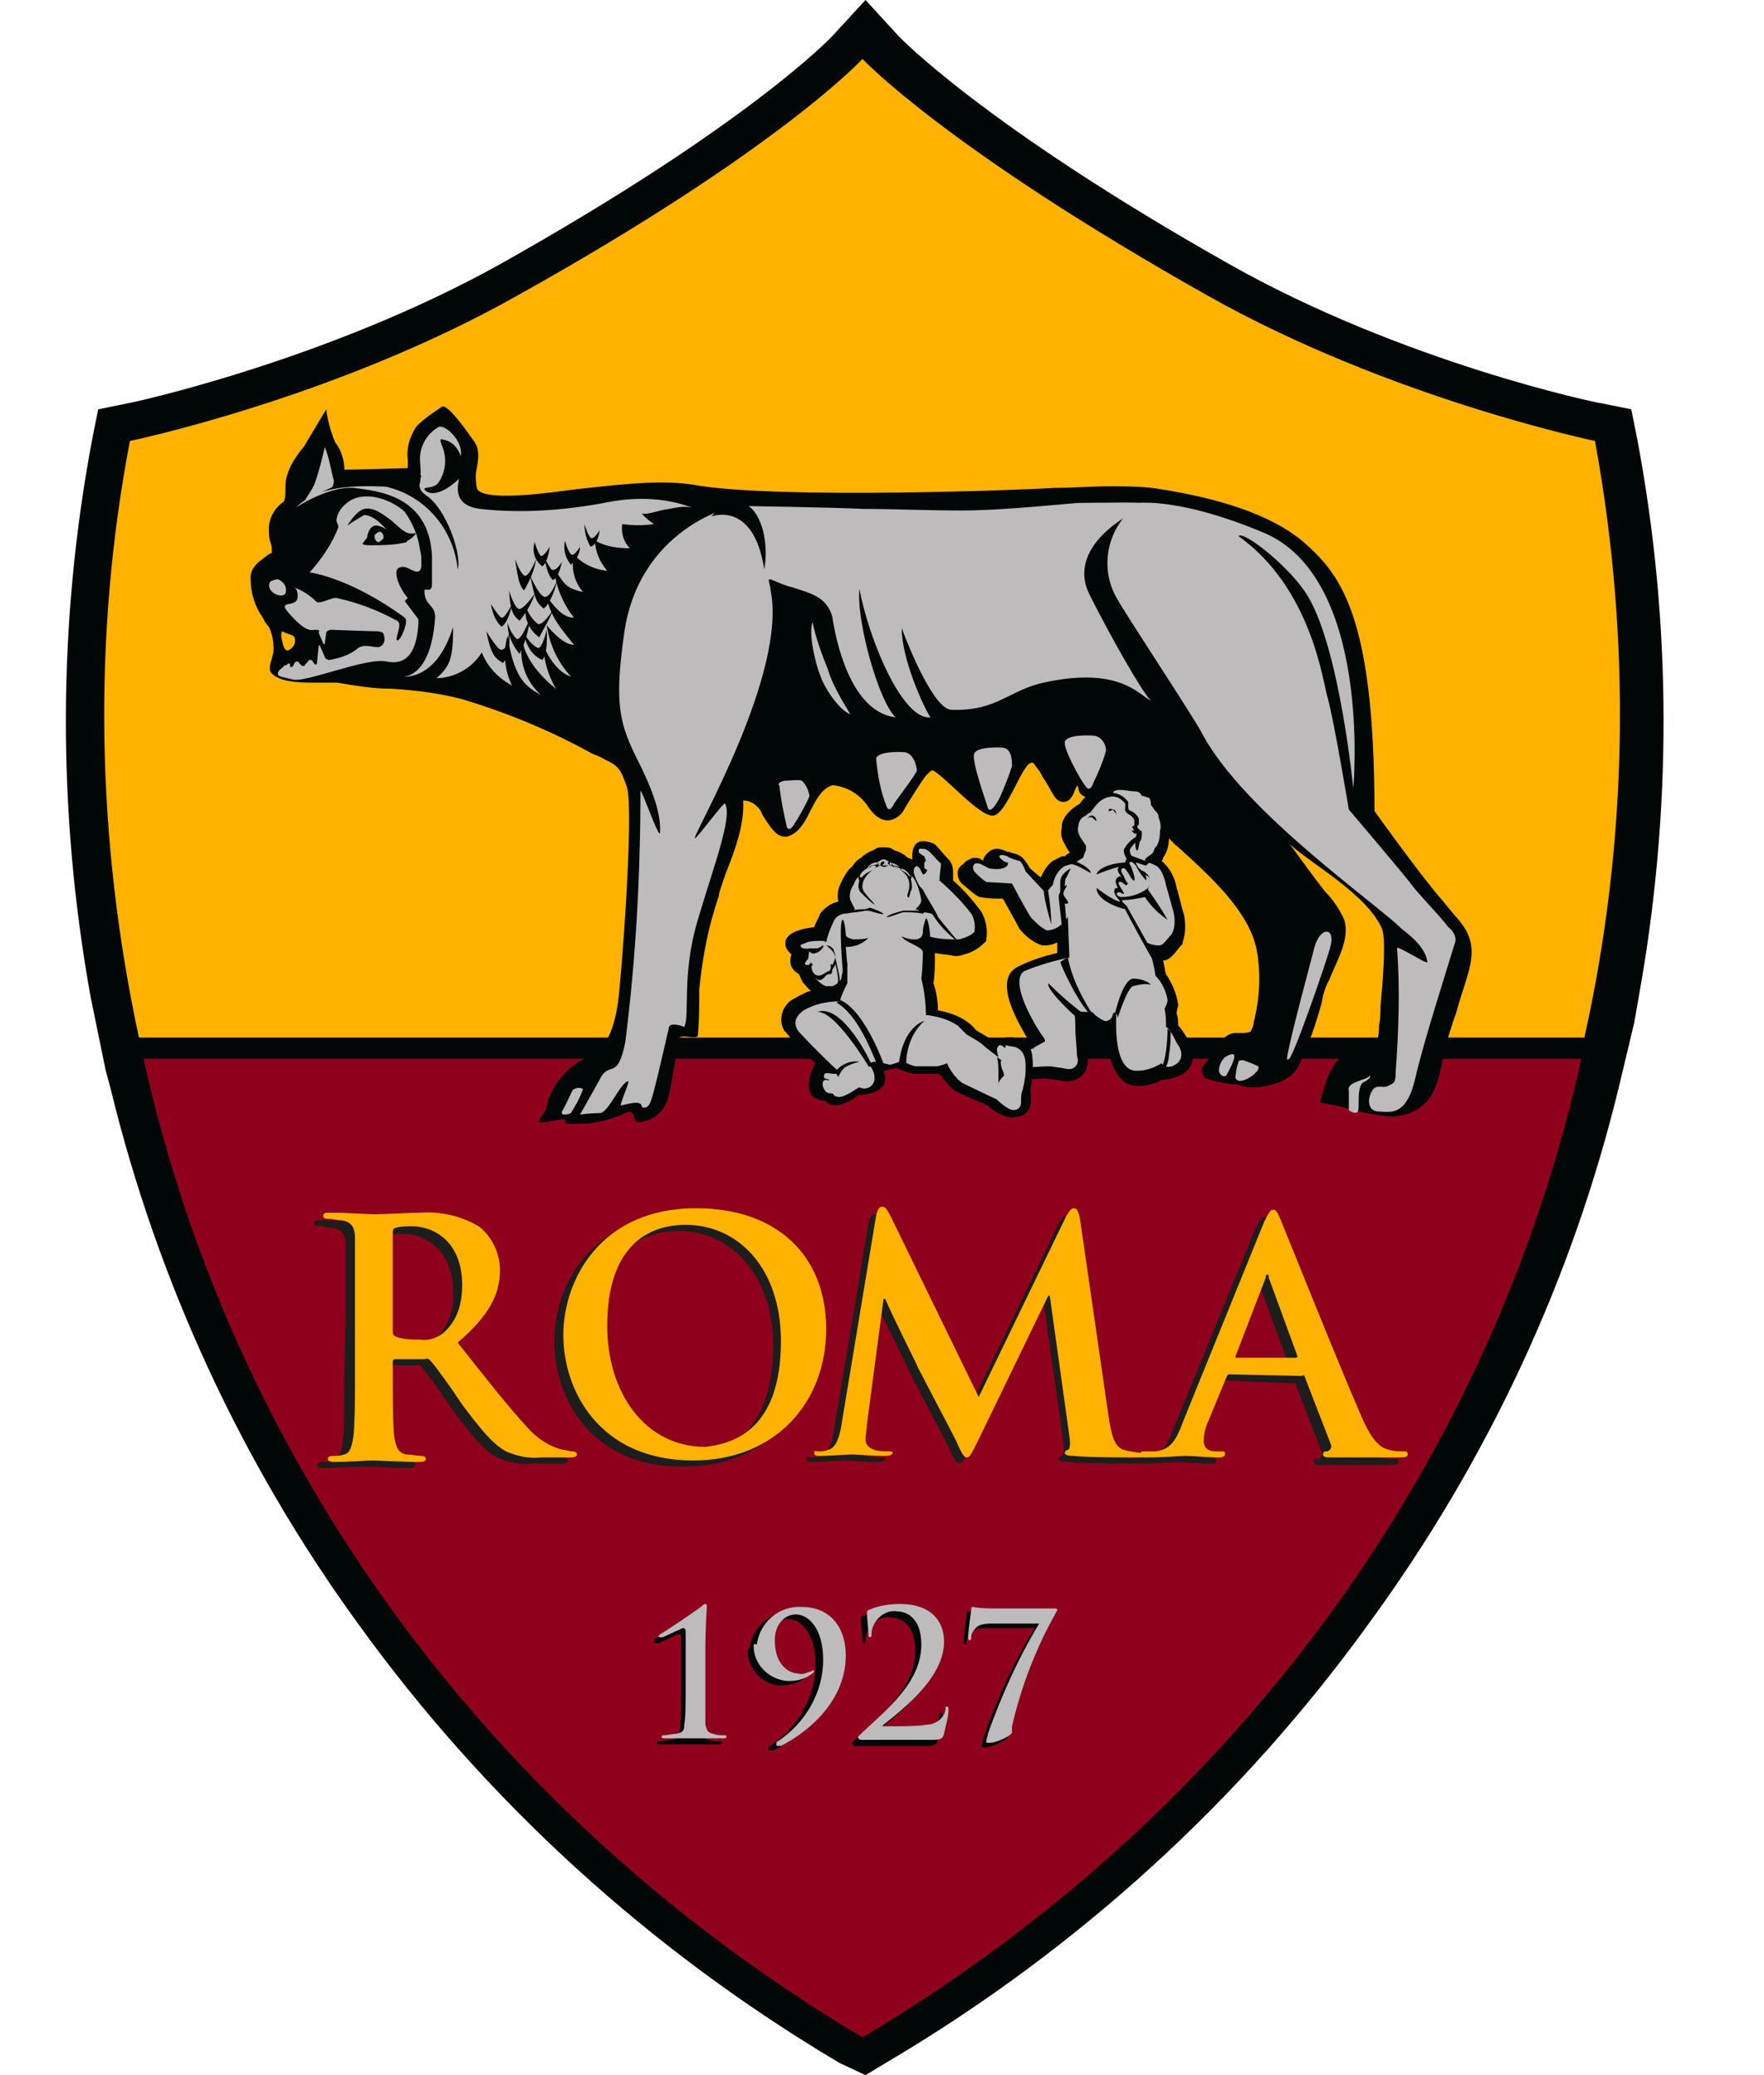 <svg width="17" height="20" viewBox="0 0 17 20" fill="none" xmlns="http://www.w3.org/2000/svg">
<path d="M8.093 19.884C6.274 18.806 4.687 17.365 3.45 15.648C2.329 14.105 1.514 12.344 1.063 10.48L1.019 10.32L0.873 9.607C0.553 7.831 0.553 6.012 0.888 4.236L0.946 3.945L1.237 3.886C1.252 3.886 3.144 3.479 4.818 2.547C7.205 1.208 8.006 0.364 8.02 0.349L8.341 0L8.661 0.349C8.661 0.349 9.476 1.208 11.849 2.547C13.523 3.493 15.4 3.886 15.429 3.886L15.721 3.945L15.779 4.236C16.114 6.012 16.114 7.831 15.793 9.607L15.75 9.854L15.604 10.466C15.153 12.329 14.338 14.076 13.202 15.633C11.965 17.351 10.379 18.792 8.559 19.869L8.341 20L8.093 19.884Z" fill="#000706"/>
<path d="M15.371 4.25C15.371 4.25 13.406 3.843 11.645 2.853C9.112 1.426 8.312 0.568 8.312 0.568C8.312 0.568 7.511 1.441 4.978 2.853C3.217 3.843 1.252 4.25 1.252 4.25C0.888 6.157 0.932 8.108 1.339 10H15.269C15.691 8.108 15.721 6.157 15.371 4.25Z" fill="#FFB300"/>
<path d="M8.312 19.636C11.98 17.453 14.396 14.018 15.24 10.204H1.383C2.227 14.018 4.643 17.453 8.312 19.636Z" fill="#8E001C"/>
<path d="M3.333 12.664C3.333 12.198 3.333 12.111 3.333 12.009C3.333 11.907 3.304 11.849 3.202 11.834C3.159 11.834 3.13 11.819 3.086 11.819C3.057 11.819 3.028 11.819 3.028 11.79C3.028 11.761 3.042 11.761 3.1 11.761C3.261 11.761 3.464 11.776 3.523 11.776C3.624 11.776 3.857 11.761 3.959 11.761C4.163 11.747 4.352 11.79 4.527 11.892C4.658 11.994 4.731 12.154 4.731 12.314C4.731 12.547 4.629 12.751 4.323 13.013C4.6 13.362 4.818 13.639 4.993 13.828C5.08 13.93 5.211 14.018 5.342 14.032C5.371 14.032 5.4 14.047 5.429 14.047C5.459 14.047 5.473 14.061 5.473 14.076C5.473 14.09 5.459 14.105 5.415 14.105H5.124C5.007 14.119 4.891 14.09 4.789 14.047C4.658 13.974 4.542 13.828 4.367 13.595C4.25 13.421 4.105 13.217 4.061 13.173C4.047 13.159 4.032 13.144 4.003 13.159H3.726C3.712 13.159 3.697 13.159 3.697 13.188V13.231C3.697 13.523 3.697 13.77 3.712 13.901C3.726 13.988 3.741 14.061 3.828 14.076C3.872 14.076 3.93 14.09 3.974 14.09C4.003 14.09 4.003 14.105 4.003 14.119C4.003 14.134 3.988 14.149 3.945 14.149C3.77 14.149 3.537 14.134 3.493 14.134C3.45 14.134 3.246 14.149 3.115 14.149C3.071 14.149 3.057 14.134 3.057 14.119C3.057 14.105 3.071 14.09 3.1 14.09C3.144 14.09 3.173 14.09 3.217 14.076C3.275 14.061 3.29 13.988 3.304 13.901C3.319 13.77 3.319 13.523 3.319 13.246L3.333 12.664ZM3.697 12.897C3.697 12.926 3.697 12.94 3.726 12.955C3.799 12.984 3.886 12.984 3.959 12.984C4.032 12.998 4.119 12.969 4.178 12.926C4.309 12.809 4.381 12.635 4.367 12.46C4.367 12.023 4.076 11.892 3.886 11.892C3.828 11.892 3.77 11.892 3.726 11.907C3.712 11.907 3.697 11.921 3.697 11.95V12.897Z" fill="#1D1D1B"/>
<path d="M5.342 12.926C5.342 12.402 5.691 11.703 6.623 11.703C7.394 11.703 7.875 12.154 7.875 12.867C7.875 13.581 7.38 14.134 6.594 14.134C5.706 14.149 5.342 13.479 5.342 12.926ZM7.453 12.984C7.453 12.285 7.045 11.863 6.536 11.863C6.172 11.863 5.779 12.067 5.779 12.838C5.779 13.479 6.143 14.003 6.725 14.003C6.943 13.988 7.438 13.886 7.453 12.984Z" fill="#1D1D1B"/>
<path d="M8.37 11.79C8.384 11.732 8.399 11.703 8.428 11.703C8.457 11.703 8.472 11.718 8.515 11.805L9.36 13.537L10.204 11.79C10.233 11.747 10.248 11.718 10.277 11.718C10.306 11.718 10.32 11.747 10.335 11.819L10.626 13.726C10.655 13.916 10.684 14.018 10.771 14.032C10.83 14.047 10.902 14.061 10.961 14.061C10.99 14.061 11.004 14.061 11.004 14.076C11.004 14.09 10.961 14.105 10.917 14.105C10.844 14.105 10.408 14.105 10.291 14.09C10.218 14.09 10.204 14.076 10.204 14.061C10.204 14.047 10.218 14.032 10.233 14.032C10.248 14.032 10.262 13.988 10.248 13.901L10.058 12.547H10.044L9.36 13.93C9.287 14.076 9.272 14.105 9.243 14.105C9.214 14.105 9.185 14.047 9.141 13.945C9.068 13.799 8.821 13.333 8.777 13.246C8.748 13.173 8.559 12.809 8.457 12.576H8.443L8.282 13.785C8.282 13.828 8.268 13.886 8.268 13.93C8.268 13.988 8.312 14.018 8.355 14.032C8.399 14.047 8.443 14.047 8.486 14.047C8.515 14.047 8.53 14.047 8.53 14.061C8.53 14.076 8.501 14.09 8.457 14.09C8.326 14.09 8.181 14.076 8.137 14.076C8.093 14.076 7.933 14.09 7.831 14.09C7.802 14.09 7.773 14.09 7.773 14.061C7.773 14.032 7.788 14.047 7.817 14.047C7.846 14.047 7.875 14.047 7.904 14.032C7.991 14.018 8.02 13.886 8.035 13.799L8.37 11.79Z" fill="#1D1D1B"/>
<path d="M11.761 13.304C11.747 13.304 11.747 13.304 11.732 13.333L11.557 13.755C11.528 13.814 11.514 13.886 11.514 13.945C11.514 14.003 11.543 14.047 11.63 14.047H11.674C11.718 14.047 11.718 14.047 11.718 14.076C11.718 14.105 11.703 14.105 11.659 14.105C11.557 14.105 11.427 14.09 11.325 14.09C11.296 14.09 11.121 14.105 10.961 14.105C10.917 14.105 10.902 14.105 10.902 14.076C10.902 14.047 10.917 14.047 10.946 14.047C10.975 14.047 11.004 14.047 11.048 14.047C11.194 14.032 11.252 13.93 11.31 13.77L12.096 11.849C12.14 11.761 12.154 11.732 12.183 11.732C12.213 11.732 12.227 11.761 12.256 11.834C12.329 12.009 12.824 13.246 13.028 13.712C13.144 13.988 13.232 14.032 13.304 14.047C13.348 14.061 13.392 14.061 13.435 14.061C13.464 14.061 13.479 14.061 13.479 14.09C13.479 14.119 13.45 14.119 13.333 14.119C13.217 14.119 12.999 14.119 12.751 14.119C12.693 14.119 12.664 14.119 12.664 14.09C12.664 14.061 12.678 14.061 12.707 14.061C12.737 14.047 12.751 14.018 12.737 13.988L12.489 13.348C12.489 13.333 12.475 13.319 12.46 13.333L11.761 13.304ZM12.402 13.159C12.416 13.159 12.416 13.144 12.416 13.144L12.14 12.387C12.14 12.373 12.14 12.358 12.125 12.358C12.111 12.358 12.111 12.373 12.111 12.387L11.819 13.144C11.819 13.159 11.819 13.159 11.834 13.159H12.402Z" fill="#1D1D1B"/>
<path d="M3.421 12.591C3.421 12.125 3.421 12.038 3.421 11.936C3.421 11.834 3.392 11.776 3.29 11.761C3.246 11.761 3.217 11.747 3.173 11.747C3.144 11.747 3.115 11.747 3.115 11.718C3.115 11.688 3.144 11.688 3.188 11.688C3.348 11.688 3.552 11.703 3.61 11.703C3.712 11.703 3.945 11.688 4.047 11.688C4.25 11.674 4.44 11.718 4.614 11.819C4.745 11.921 4.818 12.082 4.818 12.242C4.818 12.475 4.716 12.678 4.411 12.94C4.687 13.29 4.905 13.566 5.08 13.755C5.167 13.857 5.298 13.945 5.429 13.974C5.459 13.974 5.488 13.988 5.517 13.988C5.546 13.988 5.56 14.003 5.56 14.018C5.56 14.032 5.546 14.047 5.502 14.047H5.211C5.095 14.061 4.978 14.032 4.876 13.988C4.745 13.916 4.629 13.77 4.454 13.537C4.338 13.362 4.192 13.159 4.149 13.115C4.134 13.1 4.119 13.086 4.09 13.1H3.814C3.799 13.1 3.785 13.1 3.785 13.13V13.173C3.785 13.464 3.785 13.712 3.799 13.843C3.814 13.93 3.828 14.003 3.916 14.018C3.959 14.018 4.018 14.032 4.061 14.032C4.09 14.032 4.105 14.047 4.105 14.061C4.105 14.076 4.09 14.09 4.047 14.09C3.872 14.09 3.639 14.076 3.595 14.076C3.552 14.076 3.348 14.09 3.217 14.09C3.173 14.09 3.159 14.076 3.159 14.061C3.159 14.047 3.173 14.032 3.202 14.032C3.246 14.032 3.275 14.032 3.319 14.018C3.377 14.003 3.392 13.93 3.406 13.843C3.421 13.712 3.421 13.464 3.421 13.188V12.591ZM3.785 12.824C3.785 12.853 3.785 12.867 3.814 12.882C3.886 12.911 3.974 12.911 4.047 12.911C4.119 12.926 4.207 12.897 4.265 12.853C4.352 12.78 4.454 12.649 4.454 12.387C4.454 11.95 4.163 11.819 3.974 11.819C3.916 11.819 3.857 11.819 3.814 11.834C3.799 11.834 3.785 11.849 3.785 11.878V12.824Z" fill="#FFB300"/>
<path d="M5.429 12.867C5.429 12.344 5.779 11.645 6.71 11.645C7.482 11.645 7.962 12.096 7.962 12.809C7.962 13.523 7.467 14.076 6.681 14.076C5.779 14.076 5.429 13.406 5.429 12.867ZM7.526 12.926C7.526 12.227 7.118 11.805 6.608 11.805C6.245 11.805 5.852 12.009 5.852 12.78C5.852 13.421 6.215 13.945 6.798 13.945C7.031 13.916 7.526 13.814 7.526 12.926Z" fill="#FFB300"/>
<path d="M8.443 11.718C8.457 11.659 8.472 11.63 8.501 11.63C8.53 11.63 8.544 11.645 8.588 11.732L9.432 13.464L10.277 11.718C10.306 11.674 10.32 11.645 10.349 11.645C10.379 11.645 10.393 11.674 10.408 11.747L10.684 13.654C10.713 13.843 10.742 13.945 10.83 13.974C10.888 13.988 10.961 14.003 11.019 14.003C11.048 14.003 11.063 14.003 11.063 14.018C11.063 14.032 11.019 14.047 10.975 14.047C10.902 14.047 10.466 14.047 10.349 14.032C10.277 14.032 10.262 14.018 10.262 14.003C10.262 13.988 10.277 13.974 10.291 13.974C10.306 13.974 10.32 13.93 10.306 13.843L10.117 12.489H10.102L9.432 13.872C9.36 14.018 9.345 14.047 9.316 14.047C9.287 14.047 9.258 13.988 9.214 13.886C9.141 13.741 8.894 13.275 8.85 13.188C8.821 13.115 8.632 12.751 8.53 12.518H8.515L8.355 13.726C8.355 13.77 8.341 13.828 8.341 13.872C8.341 13.93 8.384 13.959 8.428 13.974C8.472 13.988 8.515 13.988 8.559 13.988C8.588 13.988 8.603 13.988 8.603 14.003C8.603 14.018 8.574 14.032 8.53 14.032C8.399 14.032 8.253 14.018 8.21 14.018C8.151 14.018 8.006 14.032 7.904 14.032C7.875 14.032 7.846 14.032 7.846 14.003C7.846 13.974 7.86 13.988 7.889 13.988C7.919 13.988 7.948 13.988 7.977 13.974C8.064 13.959 8.093 13.828 8.108 13.741L8.443 11.718Z" fill="#FFB300"/>
<path d="M11.849 13.246C11.834 13.246 11.834 13.246 11.819 13.275L11.645 13.697C11.616 13.755 11.601 13.828 11.601 13.886C11.601 13.945 11.63 13.988 11.718 13.988H11.761C11.805 13.988 11.805 13.988 11.805 14.018C11.805 14.032 11.79 14.047 11.747 14.047C11.645 14.047 11.514 14.032 11.412 14.032C11.383 14.032 11.208 14.047 11.048 14.047C11.004 14.047 10.99 14.047 10.99 14.018C10.99 13.988 11.004 13.988 11.034 13.988C11.063 13.988 11.092 13.988 11.135 13.988C11.281 13.974 11.339 13.872 11.397 13.712L12.183 11.776C12.227 11.688 12.242 11.659 12.271 11.659C12.3 11.659 12.314 11.688 12.344 11.761C12.416 11.936 12.911 13.173 13.115 13.639C13.232 13.916 13.319 13.959 13.392 13.974C13.435 13.988 13.479 13.988 13.523 13.988C13.552 13.988 13.566 13.988 13.566 14.018C13.566 14.047 13.537 14.047 13.421 14.047C13.304 14.047 13.086 14.047 12.838 14.047C12.78 14.047 12.751 14.047 12.751 14.018C12.751 13.988 12.766 13.988 12.795 13.988C12.824 13.974 12.838 13.945 12.824 13.916L12.576 13.275C12.576 13.261 12.562 13.246 12.547 13.261L11.849 13.246ZM12.489 13.086C12.504 13.086 12.504 13.071 12.504 13.071L12.227 12.314C12.227 12.3 12.227 12.285 12.213 12.285C12.198 12.285 12.198 12.3 12.198 12.314L11.907 13.071C11.907 13.086 11.907 13.086 11.921 13.086H12.489Z" fill="#FFB300"/>
<path d="M7.205 15.91C7.205 16.084 7.351 16.244 7.526 16.244H7.54C7.627 16.244 7.7 16.215 7.758 16.172L7.773 16.157C7.773 16.143 7.773 16.143 7.758 16.143C7.758 16.143 7.744 16.157 7.729 16.157C7.686 16.172 7.657 16.186 7.613 16.172C7.555 16.172 7.394 16.113 7.394 15.851C7.394 15.706 7.482 15.604 7.598 15.604C7.715 15.604 7.86 15.735 7.86 16.041C7.86 16.361 7.686 16.652 7.424 16.827C7.409 16.827 7.409 16.841 7.409 16.856C7.409 16.87 7.409 16.87 7.424 16.87C7.438 16.87 7.438 16.87 7.453 16.87C7.657 16.769 8.079 16.477 8.079 15.997C8.079 15.735 7.933 15.531 7.657 15.531C7.438 15.517 7.249 15.677 7.22 15.895C7.205 15.881 7.205 15.895 7.205 15.91Z" fill="#000706"/>
<path d="M6.303 15.822C6.303 15.837 6.303 15.837 6.317 15.837C6.332 15.837 6.332 15.837 6.346 15.837C6.405 15.808 6.477 15.779 6.536 15.75C6.565 15.75 6.565 15.764 6.565 15.808V16.303C6.565 16.463 6.565 16.608 6.55 16.681C6.55 16.739 6.536 16.754 6.477 16.769C6.434 16.769 6.39 16.783 6.346 16.783C6.346 16.783 6.332 16.783 6.332 16.798C6.332 16.812 6.346 16.812 6.361 16.812C6.463 16.812 6.608 16.812 6.652 16.812C6.696 16.812 6.812 16.812 6.929 16.812C6.943 16.812 6.958 16.812 6.958 16.798C6.958 16.783 6.958 16.783 6.943 16.783C6.9 16.783 6.87 16.783 6.827 16.769C6.769 16.754 6.769 16.725 6.754 16.681C6.754 16.608 6.754 16.463 6.754 16.303V15.982C6.754 15.72 6.769 15.56 6.769 15.546C6.769 15.531 6.769 15.517 6.754 15.517C6.739 15.517 6.725 15.531 6.71 15.531C6.652 15.575 6.332 15.793 6.317 15.793C6.303 15.808 6.303 15.822 6.303 15.822Z" fill="#000706"/>
<path d="M8.21 16.798C8.21 16.812 8.224 16.827 8.239 16.827H8.894C8.996 16.827 9.025 16.827 9.039 16.769C9.054 16.696 9.083 16.608 9.083 16.536C9.083 16.521 9.083 16.507 9.068 16.507C9.054 16.507 9.054 16.507 9.054 16.536C9.039 16.623 8.952 16.681 8.865 16.681C8.806 16.696 8.603 16.696 8.574 16.696H8.457C8.443 16.696 8.443 16.696 8.457 16.681C8.675 16.507 9.039 16.215 9.039 15.881C9.039 15.677 8.923 15.517 8.617 15.517C8.515 15.517 8.413 15.531 8.312 15.575C8.297 15.589 8.297 15.589 8.297 15.604C8.297 15.648 8.312 15.793 8.312 15.808C8.312 15.822 8.312 15.837 8.326 15.837C8.341 15.837 8.341 15.822 8.341 15.808C8.341 15.75 8.37 15.691 8.413 15.648C8.457 15.604 8.53 15.575 8.588 15.589C8.675 15.589 8.821 15.648 8.821 15.91C8.821 16.274 8.486 16.536 8.253 16.754C8.224 16.783 8.21 16.798 8.21 16.798Z" fill="#000706"/>
<path d="M9.287 15.822C9.287 15.837 9.287 15.851 9.301 15.851C9.316 15.851 9.316 15.837 9.316 15.822C9.316 15.779 9.345 15.75 9.374 15.72C9.418 15.691 9.476 15.691 9.534 15.691H9.971C9.767 16.026 9.607 16.375 9.476 16.754C9.476 16.783 9.461 16.798 9.461 16.827C9.461 16.841 9.461 16.841 9.491 16.841C9.563 16.841 9.709 16.769 9.709 16.739C9.709 16.725 9.709 16.696 9.709 16.681C9.796 16.303 9.942 15.924 10.131 15.589C10.131 15.575 10.146 15.575 10.146 15.56C10.146 15.546 10.131 15.546 10.102 15.546H9.563C9.491 15.546 9.418 15.546 9.33 15.531C9.316 15.531 9.316 15.531 9.316 15.56C9.316 15.575 9.287 15.764 9.287 15.822Z" fill="#000706"/>
<path d="M7.263 15.866C7.263 16.041 7.409 16.186 7.584 16.201C7.598 16.201 7.598 16.201 7.613 16.201C7.7 16.201 7.773 16.172 7.831 16.128L7.846 16.113C7.846 16.099 7.846 16.099 7.831 16.099C7.831 16.099 7.817 16.113 7.802 16.113C7.758 16.128 7.729 16.143 7.686 16.128C7.627 16.128 7.467 16.07 7.467 15.808C7.467 15.662 7.555 15.56 7.671 15.56C7.788 15.56 7.933 15.691 7.933 15.997C7.933 16.317 7.758 16.608 7.496 16.783C7.482 16.783 7.482 16.798 7.482 16.812C7.482 16.827 7.482 16.827 7.496 16.827C7.511 16.827 7.511 16.827 7.526 16.827C7.729 16.725 8.151 16.434 8.151 15.953C8.151 15.691 8.006 15.488 7.729 15.488C7.511 15.473 7.322 15.633 7.293 15.851C7.263 15.837 7.263 15.851 7.263 15.866Z" fill="#BDBBBB"/>
<path d="M6.346 15.764C6.346 15.779 6.346 15.779 6.361 15.779C6.376 15.779 6.376 15.779 6.39 15.779C6.448 15.75 6.521 15.72 6.579 15.691C6.608 15.691 6.608 15.706 6.608 15.75V16.244C6.608 16.405 6.608 16.55 6.594 16.623C6.594 16.681 6.579 16.696 6.521 16.71C6.477 16.71 6.434 16.725 6.39 16.725C6.39 16.725 6.376 16.725 6.376 16.739C6.376 16.754 6.39 16.754 6.405 16.754C6.507 16.754 6.652 16.754 6.696 16.754C6.739 16.754 6.856 16.754 6.972 16.754C6.987 16.754 7.001 16.754 7.001 16.739C7.001 16.725 7.001 16.725 6.987 16.725C6.943 16.725 6.914 16.725 6.87 16.71C6.812 16.696 6.812 16.667 6.798 16.623C6.798 16.55 6.798 16.405 6.798 16.244V15.924C6.798 15.662 6.812 15.502 6.812 15.488C6.812 15.473 6.812 15.459 6.798 15.459C6.783 15.459 6.769 15.473 6.754 15.488C6.696 15.531 6.376 15.75 6.361 15.75C6.361 15.764 6.346 15.764 6.346 15.764Z" fill="#BDBBBB"/>
<path d="M8.268 16.739C8.268 16.754 8.282 16.769 8.297 16.769H8.952C9.054 16.769 9.083 16.769 9.098 16.71C9.112 16.638 9.141 16.55 9.141 16.477C9.141 16.463 9.141 16.448 9.127 16.448C9.112 16.448 9.112 16.448 9.112 16.477C9.098 16.565 9.01 16.623 8.923 16.623C8.865 16.638 8.661 16.638 8.632 16.638H8.515C8.501 16.638 8.501 16.638 8.515 16.623C8.734 16.448 9.098 16.157 9.098 15.822C9.098 15.619 8.967 15.459 8.675 15.459C8.574 15.459 8.472 15.473 8.37 15.517C8.355 15.531 8.355 15.531 8.355 15.546C8.355 15.589 8.37 15.735 8.37 15.75C8.37 15.764 8.37 15.779 8.384 15.779C8.399 15.779 8.399 15.764 8.399 15.75C8.399 15.691 8.428 15.633 8.472 15.589C8.515 15.546 8.588 15.517 8.646 15.531C8.734 15.531 8.879 15.589 8.879 15.851C8.879 16.215 8.544 16.477 8.312 16.696C8.282 16.725 8.268 16.739 8.268 16.739Z" fill="#BDBBBB"/>
<path d="M9.33 15.779C9.33 15.793 9.33 15.808 9.345 15.808C9.36 15.808 9.36 15.793 9.36 15.779C9.36 15.735 9.389 15.706 9.418 15.677C9.461 15.648 9.52 15.648 9.578 15.648H10.015C9.811 15.982 9.651 16.346 9.52 16.71C9.52 16.739 9.505 16.754 9.505 16.783C9.505 16.798 9.505 16.798 9.534 16.798C9.607 16.798 9.753 16.725 9.753 16.696C9.753 16.681 9.753 16.652 9.753 16.638C9.84 16.259 9.985 15.881 10.175 15.546C10.175 15.531 10.189 15.531 10.189 15.517C10.189 15.502 10.175 15.502 10.146 15.502H9.607C9.534 15.502 9.447 15.502 9.374 15.488C9.36 15.488 9.36 15.488 9.36 15.517C9.36 15.517 9.33 15.72 9.33 15.779Z" fill="#BDBBBB"/>
<path d="M14.018 8.821L13.886 8.661C13.683 8.428 13.246 7.817 13.246 7.817C13.246 5.881 12.897 5.517 12.547 5.211C12.227 4.949 11.732 4.803 11.194 4.716C11.034 4.687 10.859 4.687 10.699 4.687C10.524 4.687 10.335 4.702 10.16 4.702C10.015 4.716 7.482 4.818 6.681 4.672C6.332 4.614 5.837 4.687 5.546 4.716C5.415 4.731 4.687 4.847 4.6 4.716C4.585 4.672 4.585 4.614 4.585 4.571C4.6 4.469 4.643 4.338 4.556 4.236C4.454 4.09 4.323 3.916 4.265 3.916C4.178 3.974 4.09 4.032 4.018 4.105C3.945 4.207 3.916 4.323 3.93 4.44C3.93 4.527 3.93 4.512 3.916 4.512C3.901 4.512 3.435 4.527 3.319 4.527C3.319 4.44 3.29 4.338 3.231 4.265C3.188 4.163 3.159 4.061 3.144 3.945C3.144 3.945 2.969 4.236 2.926 4.309C2.853 4.396 2.795 4.483 2.766 4.585C2.751 4.629 2.751 4.672 2.751 4.716C2.751 4.76 2.751 4.789 2.737 4.833C2.649 4.891 2.591 4.993 2.591 5.095C2.591 5.138 2.591 5.182 2.606 5.226C2.62 5.255 2.62 5.298 2.62 5.328L2.591 5.342C2.518 5.4 2.402 5.459 2.416 5.59C2.416 5.721 2.46 5.852 2.533 5.953C2.547 5.983 2.562 6.012 2.591 6.041C2.62 6.099 2.635 6.172 2.635 6.23C2.649 6.332 2.562 6.434 2.62 6.492C2.707 6.579 2.911 6.579 3.013 6.579H3.159C3.188 6.579 3.217 6.579 3.246 6.579C3.421 6.608 3.595 6.638 3.77 6.638C4.003 6.652 4.236 6.681 4.454 6.739C4.891 6.87 5.313 7.045 5.706 7.263L5.779 7.293C5.939 7.38 5.968 7.365 6.041 7.584C6.114 7.802 5.983 9.505 5.953 9.68C5.91 9.956 5.822 10.131 5.662 10.189C5.502 10.262 5.371 10.393 5.298 10.568C5.269 10.611 5.284 10.67 5.24 10.728C5.24 10.728 5.182 10.801 5.197 10.815C5.211 10.83 5.415 10.786 5.415 10.786C5.488 10.786 5.415 10.83 5.473 10.83C5.677 10.844 5.881 10.801 6.055 10.713C6.143 10.713 6.084 10.83 6.172 10.815C6.419 10.771 6.448 10.582 6.477 10.393C6.536 10.087 6.521 10.029 6.55 10C6.579 9.971 6.696 10.015 6.725 9.985C6.739 9.84 6.739 9.68 6.739 9.534C6.769 9.229 6.827 8.923 6.929 8.632V8.617C6.943 8.559 6.972 8.486 7.001 8.399C7.089 8.181 7.176 7.933 7.162 7.715C7.22 7.715 7.278 7.744 7.322 7.802C7.336 7.817 7.336 7.831 7.351 7.86C7.453 8.02 7.496 8.064 7.569 8.064H7.584C7.686 8.035 7.744 7.948 7.802 7.831C7.86 7.715 7.919 7.598 8.02 7.569H8.035C8.166 7.584 8.282 7.656 8.355 7.758C8.53 8.035 8.69 7.846 8.705 7.817C8.719 7.787 8.865 7.555 8.908 7.496C8.952 7.438 8.981 7.424 8.981 7.424C9.068 7.438 9.447 7.889 9.578 7.86C9.709 7.831 9.854 7.351 9.942 7.351H9.956C9.985 7.394 10.029 7.438 10.044 7.482C10.146 7.627 10.16 7.729 10.248 7.729C10.277 7.729 10.32 7.715 10.349 7.642C10.349 7.627 10.393 7.555 10.393 7.54C10.393 7.54 10.466 7.773 10.626 7.569C10.626 7.569 10.626 7.569 10.626 7.555C10.64 7.496 10.946 7.802 11.092 7.918C11.237 8.035 11.325 8.151 11.339 8.151C11.645 8.428 12.038 8.777 12.111 9.156C12.154 9.389 12.14 9.622 12.082 9.854C12.082 9.884 12.067 9.913 12.052 9.942C12.023 9.956 11.994 9.956 11.965 9.956H11.907C11.805 9.956 11.732 10.073 11.674 10.175C11.645 10.218 11.601 10.262 11.587 10.291C11.572 10.32 11.601 10.379 11.616 10.393C11.703 10.422 11.79 10.437 11.878 10.451C11.892 10.451 11.907 10.451 11.921 10.451C11.965 10.466 12.023 10.48 12.067 10.48C12.242 10.48 12.445 10.408 12.504 10.291C12.606 10.087 12.678 9.884 12.737 9.665L12.751 9.592C12.766 9.549 12.78 9.491 12.809 9.447C12.882 9.258 13.013 9.054 12.955 8.865C12.911 8.763 12.838 8.661 12.766 8.588C12.707 8.515 12.504 8.239 12.431 8.137C12.635 8.326 13.173 8.617 13.319 8.952C13.363 9.068 13.319 9.549 13.304 9.694C13.304 9.753 13.304 9.811 13.29 9.884C13.29 10.087 13.232 10.116 13.028 10.146C12.853 10.16 12.78 10.422 12.737 10.553V10.568L12.722 10.626L12.795 10.64L12.882 10.655C13.042 10.699 13.202 10.742 13.363 10.757C13.508 10.771 13.639 10.728 13.741 10.626C13.843 10.524 13.886 10.32 13.916 10.146C13.93 10.073 14.003 9.84 14.032 9.767C14.149 9.33 14.309 9.127 14.018 8.821ZM2.795 6.259C2.737 6.303 2.722 6.186 2.722 6.186C2.707 6.143 2.707 6.099 2.722 6.084C2.766 6.114 2.824 6.114 2.838 6.143C2.853 6.186 2.838 6.23 2.795 6.259Z" fill="#000706"/>
<path d="M6.143 10.626L6.114 10.597V10.582L6.128 10.568H6.143L6.157 10.597C6.157 10.597 6.157 10.611 6.143 10.626Z" fill="#BDBBBB"/>
<path d="M10.83 7.686C10.815 7.686 10.801 7.7 10.786 7.7C10.801 7.7 10.815 7.715 10.815 7.715C10.815 7.7 10.815 7.7 10.83 7.686Z" fill="#BDBBBB"/>
<path d="M10.728 7.7C10.713 7.686 10.699 7.686 10.684 7.671H10.64C10.64 7.656 10.655 7.656 10.67 7.656H10.684C10.713 7.656 10.728 7.671 10.728 7.7Z" fill="#000706"/>
<path d="M10.509 7.656C10.509 7.642 10.524 7.642 10.539 7.642H10.568H10.582L10.568 7.656H10.509Z" fill="#000706"/>
<path d="M10.568 7.642C10.553 7.656 10.553 7.656 10.568 7.642C10.539 7.642 10.539 7.642 10.524 7.656C10.524 7.656 10.524 7.627 10.568 7.642Z" fill="#000706"/>
<path d="M10.961 10.466C10.699 10.466 10.67 10.044 10.655 9.971C10.597 9.956 10.524 9.927 10.48 9.884H10.466C10.466 9.913 10.466 9.942 10.466 9.971C10.466 10 10.48 10.146 10.48 10.175C10.495 10.262 10.466 10.349 10.393 10.393C10.364 10.408 10.32 10.422 10.291 10.422C10.262 10.422 10.233 10.422 10.204 10.408H10.175L10.073 10.393C10.015 10.393 9.869 10.408 9.84 10.408H9.825C9.767 10.408 9.709 10.379 9.665 10.335C9.622 10.291 9.622 10.218 9.651 10.175L9.68 10.146C9.694 10.131 9.723 10.116 9.753 10.116C9.782 10.102 9.84 10.073 9.913 10.029C9.84 9.898 9.549 9.447 9.811 9.316C9.927 9.258 10.058 9.214 10.189 9.185C10.189 9.17 10.189 9.17 10.189 9.156C10.189 9.127 10.189 9.112 10.189 9.083C10.16 9.098 10.117 9.112 10.073 9.112C10.058 9.112 10.058 9.112 10.044 9.112C9.956 9.083 9.884 9.025 9.825 8.952C9.811 8.923 9.738 8.792 9.665 8.661C9.592 8.661 9.52 8.661 9.447 8.646C9.432 8.646 9.403 8.632 9.287 8.53C9.243 8.501 9.229 8.457 9.229 8.413C9.229 8.37 9.258 8.341 9.287 8.326C9.301 8.297 9.345 8.282 9.374 8.268H9.403C9.432 8.268 9.461 8.282 9.476 8.297C9.476 8.282 9.476 8.268 9.491 8.253C9.52 8.21 9.563 8.18 9.607 8.18C9.636 8.18 9.68 8.195 9.709 8.21C9.723 8.21 9.723 8.21 9.723 8.21C9.753 8.224 9.782 8.224 9.811 8.239C9.84 8.253 9.869 8.268 9.927 8.37L10.029 8.457C10.058 8.399 10.087 8.341 10.146 8.297C10.175 8.282 10.204 8.268 10.233 8.253H10.262C10.277 8.239 10.291 8.224 10.306 8.224V8.21C10.291 8.195 10.277 8.166 10.262 8.137C10.233 8.093 10.218 8.035 10.233 7.977V7.962C10.233 7.86 10.364 7.773 10.364 7.773C10.379 7.758 10.393 7.758 10.408 7.744C10.437 7.7 10.466 7.671 10.509 7.642C10.539 7.613 10.568 7.598 10.597 7.584C10.626 7.525 10.699 7.496 10.771 7.496C10.801 7.496 10.888 7.496 10.917 7.511C10.975 7.525 11.019 7.555 11.048 7.613C11.106 7.627 11.15 7.686 11.15 7.744L11.179 7.787C11.208 7.817 11.223 7.86 11.237 7.889C11.266 7.948 11.266 8.006 11.266 8.064C11.266 8.137 11.252 8.21 11.208 8.268C11.208 8.282 11.208 8.282 11.194 8.297C11.266 8.355 11.325 8.457 11.339 8.559C11.354 8.588 11.383 8.734 11.412 8.821C11.427 8.908 11.427 8.996 11.397 9.083V9.098L11.383 9.112C11.368 9.127 11.325 9.185 11.31 9.199C11.281 9.229 11.252 9.258 11.208 9.258C11.223 9.301 11.223 9.345 11.237 9.389C11.296 9.476 11.339 9.578 11.354 9.68C11.354 9.709 11.339 9.738 11.339 9.767C11.354 9.811 11.354 9.84 11.354 9.884C11.397 9.927 11.427 9.985 11.456 10.029V10.044C11.616 10.379 11.223 10.408 11.194 10.408C11.121 10.451 11.034 10.466 10.961 10.466Z" fill="#000706"/>
<path d="M10.932 7.627C10.902 7.627 10.83 7.613 10.801 7.613C10.684 7.613 10.742 7.671 10.742 7.671C10.699 7.671 10.655 7.686 10.611 7.715C10.568 7.744 10.509 7.831 10.509 7.831C10.495 7.831 10.48 7.846 10.466 7.86C10.422 7.875 10.393 7.918 10.393 7.962C10.379 7.991 10.393 8.035 10.408 8.064C10.437 8.108 10.466 8.151 10.466 8.151C10.466 8.166 10.466 8.181 10.466 8.195C10.451 8.224 10.437 8.268 10.437 8.268C10.408 8.282 10.393 8.297 10.364 8.312C10.349 8.326 10.262 8.341 10.248 8.355C10.189 8.399 10.16 8.457 10.146 8.53C10.117 8.559 10.102 8.574 10.087 8.617L9.884 8.399C9.884 8.399 9.854 8.312 9.825 8.297C9.811 8.297 9.723 8.268 9.709 8.253C9.636 8.224 9.622 8.253 9.636 8.268C9.651 8.282 9.68 8.312 9.709 8.312C9.723 8.312 9.723 8.399 9.534 8.37C9.534 8.37 9.476 8.341 9.447 8.326C9.36 8.297 9.374 8.384 9.389 8.399C9.432 8.443 9.461 8.472 9.505 8.501C9.52 8.501 9.753 8.515 9.753 8.515C9.753 8.515 9.913 8.821 9.942 8.85C9.985 8.894 10.029 8.937 10.087 8.967C10.175 8.967 10.248 8.908 10.291 8.836L10.306 9.229C10.16 9.258 10.015 9.301 9.869 9.36C9.723 9.461 9.971 9.884 10.058 10C10.087 10.044 10.058 10.044 10.058 10.044C10.058 10.044 9.796 10.189 9.796 10.204C9.782 10.204 9.767 10.204 9.753 10.218C9.753 10.218 9.738 10.233 9.753 10.248C9.782 10.262 9.811 10.277 9.84 10.291C9.869 10.291 10.058 10.277 10.102 10.277C10.146 10.277 10.204 10.291 10.218 10.291C10.248 10.291 10.306 10.32 10.349 10.291C10.393 10.262 10.393 10.218 10.379 10.175C10.379 10.131 10.364 9.956 10.364 9.956C10.364 9.956 10.364 9.753 10.349 9.738C10.393 9.753 10.451 9.753 10.495 9.753C10.524 9.738 10.553 9.782 10.553 9.782C10.553 9.782 10.64 9.854 10.67 9.84C10.699 9.825 10.713 9.825 10.728 9.767C10.742 9.753 10.757 9.753 10.757 9.796C10.757 9.84 10.728 10.335 10.961 10.32C11.048 10.32 11.121 10.291 11.194 10.248C11.208 10.277 11.252 10.291 11.296 10.277C11.441 10.218 11.368 10.087 11.354 10.073C11.339 10.058 11.281 9.913 11.237 9.898C11.237 9.84 11.237 9.782 11.223 9.723C11.237 9.694 11.252 9.665 11.252 9.636C11.237 9.549 11.194 9.461 11.135 9.403C11.121 9.301 11.092 9.185 11.048 9.083C11.077 9.098 11.121 9.112 11.165 9.112C11.194 9.112 11.208 9.098 11.223 9.083C11.237 9.068 11.296 8.996 11.296 8.996C11.325 8.937 11.325 8.865 11.31 8.792C11.281 8.69 11.237 8.53 11.237 8.53C11.237 8.53 11.208 8.37 11.135 8.341C11.106 8.326 11.077 8.312 11.048 8.312C11.048 8.312 11.019 8.282 11.048 8.268C11.063 8.253 11.092 8.239 11.106 8.224C11.121 8.21 11.121 8.181 11.135 8.166C11.135 8.166 11.179 8.137 11.179 8.006C11.194 7.962 11.179 7.918 11.165 7.875C11.165 7.846 11.15 7.831 11.135 7.817L11.092 7.758C11.092 7.758 11.092 7.686 11.063 7.686C11.048 7.686 11.034 7.671 11.004 7.671C11.004 7.686 11.004 7.627 10.932 7.627Z" fill="#BDBBBB"/>
<path d="M10.975 8.006C10.975 7.991 10.975 7.991 10.975 8.006C10.961 8.006 10.946 8.006 10.932 8.006C10.917 8.006 10.902 8.006 10.902 7.991C10.902 8.006 10.917 8.02 10.932 8.035C10.961 8.035 10.975 8.02 10.975 8.006Z" fill="#000706"/>
<path d="M9.971 10.116C9.884 10 9.709 9.956 9.578 10.044L9.563 10.029C9.534 10 9.447 9.956 9.403 9.927C9.374 9.884 9.33 9.854 9.287 9.825C9.214 9.782 9.127 9.753 9.039 9.738C9.039 9.651 9.025 9.563 8.996 9.476C9.01 9.389 9.01 9.287 9.01 9.185C9.068 9.199 9.141 9.199 9.199 9.214C9.229 9.214 9.258 9.214 9.287 9.199C9.36 9.185 9.432 9.141 9.491 9.083L9.505 9.068V9.054C9.52 8.967 9.505 8.879 9.461 8.792C9.374 8.675 9.287 8.574 9.185 8.486C9.185 8.443 9.185 8.399 9.185 8.399C9.185 8.355 9.17 8.312 9.141 8.282C9.098 8.239 9.054 8.181 9.01 8.137C8.981 8.122 8.937 8.108 8.908 8.108C8.894 8.108 8.879 8.108 8.879 8.108C8.777 8.122 8.792 8.268 8.792 8.282C8.777 8.282 8.763 8.268 8.748 8.268C8.719 8.239 8.675 8.21 8.617 8.195C8.588 8.166 8.544 8.166 8.515 8.166H8.501C8.443 8.166 8.443 8.181 8.413 8.195C8.37 8.21 8.326 8.239 8.297 8.268C8.268 8.282 8.239 8.312 8.21 8.355C8.166 8.384 8.151 8.428 8.122 8.472L8.108 8.501C8.079 8.559 8.064 8.617 8.079 8.69C8.006 8.705 7.948 8.748 7.904 8.806C7.889 8.85 7.86 8.894 7.846 8.937C7.817 8.937 7.555 8.967 7.569 9.098C7.569 9.141 7.598 9.17 7.627 9.199C7.613 9.243 7.613 9.287 7.627 9.316C7.642 9.345 7.671 9.374 7.7 9.389C7.715 9.418 7.729 9.461 7.744 9.476C7.773 9.505 7.788 9.534 7.817 9.549C7.758 9.563 7.715 9.592 7.657 9.622C7.54 9.68 7.496 9.825 7.555 9.927C7.555 9.927 7.555 9.942 7.569 9.942C7.657 10.058 7.758 10.16 7.86 10.248C7.846 10.262 7.671 10.597 7.962 10.611C8.035 10.728 8.268 10.568 8.268 10.553C8.282 10.553 8.603 10.553 8.515 10.32C8.53 10.32 8.646 10.291 8.646 10.291C8.69 10.32 8.748 10.335 8.806 10.349C8.821 10.349 8.865 10.349 8.879 10.349C8.923 10.349 8.981 10.349 9.025 10.349H9.054C9.098 10.408 9.141 10.466 9.199 10.509C9.272 10.553 9.461 10.626 9.52 10.655C9.578 10.713 9.665 10.757 9.738 10.771C10 10.771 9.927 10.539 9.927 10.509C9.942 10.451 9.985 10.175 9.913 10.073" fill="#000706"/>
<path d="M9.039 8.836C8.996 8.806 8.937 8.792 8.879 8.792C8.865 8.777 8.836 8.763 8.821 8.763C8.821 8.763 8.879 8.719 8.879 8.675C8.836 8.443 8.763 8.428 8.763 8.428C8.748 8.399 8.705 8.37 8.675 8.37C8.661 8.326 8.574 8.312 8.574 8.312C8.559 8.297 8.53 8.282 8.515 8.282C8.501 8.282 8.472 8.297 8.457 8.312C8.413 8.312 8.384 8.326 8.355 8.37C8.326 8.384 8.297 8.413 8.282 8.443C8.282 8.443 8.253 8.457 8.224 8.53C8.195 8.574 8.181 8.632 8.195 8.675C8.21 8.705 8.224 8.734 8.239 8.763C8.224 8.777 8.195 8.792 8.181 8.792C8.151 8.806 8.064 8.806 8.035 8.879C8.006 8.937 7.977 9.01 7.962 9.083C7.948 9.068 7.933 9.068 7.919 9.068C7.875 9.068 7.817 9.068 7.773 9.083C7.758 9.098 7.715 9.098 7.715 9.112C7.715 9.156 7.802 9.141 7.802 9.141L7.788 9.243C7.788 9.243 7.758 9.272 7.758 9.287C7.758 9.301 7.773 9.301 7.788 9.301C7.802 9.301 7.817 9.272 7.817 9.272C7.817 9.33 7.831 9.389 7.86 9.432C7.889 9.461 7.919 9.491 7.962 9.505C7.977 9.505 8.006 9.505 8.02 9.505C8.064 9.491 8.093 9.461 8.108 9.432C8.108 9.418 8.122 9.36 8.122 9.36L8.151 9.272L8.166 9.287V9.476C8.137 9.534 8.108 9.592 8.093 9.651C7.962 9.651 7.846 9.68 7.744 9.738C7.627 9.825 7.671 9.898 7.686 9.927C7.715 9.971 8.064 10.32 8.079 10.32C8.093 10.32 8.079 10.349 8.064 10.349H8.02C8.02 10.349 7.962 10.335 7.948 10.349C7.919 10.408 7.977 10.393 7.991 10.408C8.006 10.422 7.948 10.393 7.933 10.422C7.919 10.451 7.933 10.495 7.962 10.524C7.977 10.539 8.02 10.539 8.02 10.539C8.035 10.539 8.035 10.568 8.064 10.568C8.122 10.597 8.268 10.48 8.282 10.48C8.341 10.509 8.413 10.48 8.428 10.408C8.428 10.379 8.428 10.349 8.413 10.32C8.399 10.291 8.384 10.262 8.355 10.248L8.428 10.233C8.428 10.233 8.428 10.233 8.457 10.233C8.501 10.248 8.53 10.248 8.574 10.262C8.603 10.262 8.69 10.218 8.705 10.233C8.748 10.248 8.792 10.277 8.836 10.277C8.894 10.277 8.967 10.277 9.025 10.277C9.054 10.277 9.127 10.248 9.127 10.248C9.156 10.32 9.214 10.393 9.272 10.437C9.36 10.48 9.607 10.597 9.607 10.597C9.607 10.597 9.709 10.699 9.767 10.699C9.811 10.699 9.84 10.67 9.84 10.626C9.84 10.582 9.84 10.539 9.854 10.509C9.869 10.451 9.884 10.379 9.884 10.306C9.884 10.262 9.898 10.116 9.767 10.087C9.738 10.087 9.694 10.073 9.694 10.073C9.694 10.073 9.68 10.116 9.68 10.102C9.68 10.087 9.651 10.073 9.636 10.073C9.622 10.073 9.607 10.102 9.607 10.116C9.607 10.131 9.622 10.189 9.622 10.189C9.622 10.189 9.505 10.102 9.476 10.073C9.447 10.044 9.316 9.971 9.316 9.971C9.287 9.942 9.258 9.913 9.229 9.884C9.141 9.825 9.039 9.796 8.923 9.782C8.923 9.665 8.908 9.549 8.879 9.432C8.894 9.316 8.894 9.199 8.894 9.083C8.879 9.054 8.937 9.025 8.952 9.025C9.054 9.054 9.156 9.054 9.243 9.054C9.243 9.054 9.36 9.025 9.389 8.981C9.403 8.923 9.389 8.85 9.36 8.806C9.272 8.69 9.17 8.588 9.054 8.486C9.054 8.443 9.068 8.341 9.068 8.341C9.068 8.326 9.068 8.312 9.054 8.312C9.039 8.297 8.952 8.195 8.937 8.195C8.923 8.181 8.894 8.18 8.865 8.18C8.85 8.18 8.85 8.224 8.865 8.224C8.879 8.239 8.908 8.253 8.908 8.253L8.923 8.297L8.908 8.312C8.908 8.326 8.908 8.355 8.908 8.37C8.923 8.37 8.923 8.384 8.937 8.384C8.937 8.384 8.923 8.428 8.894 8.428C8.879 8.399 8.85 8.326 8.821 8.355C8.806 8.37 8.806 8.384 8.806 8.413C8.821 8.457 8.836 8.501 8.865 8.544C8.879 8.559 8.879 8.559 8.894 8.574C8.952 8.69 9.01 8.763 9.039 8.836Z" fill="#BDBBBB"/>
<path d="M10.495 7.686C10.437 7.686 10.393 7.642 10.393 7.598C10.393 7.584 10.349 7.511 10.32 7.438C10.16 7.045 10.175 7.191 10.189 7.132C10.218 7.016 10.364 7.016 10.48 7.016H10.539C10.597 7.016 10.64 7.031 10.684 7.074C10.728 7.132 10.757 7.191 10.757 7.263C10.728 7.38 10.684 7.482 10.626 7.598C10.568 7.686 10.509 7.686 10.495 7.686Z" fill="#000706"/>
<path d="M3.93 5.764C3.843 5.662 3.785 5.502 3.843 5.473C3.901 5.444 3.945 5.488 3.988 5.502C4.018 5.517 4.061 5.517 4.061 5.444C4.061 5.371 4.061 5.342 4.047 5.298C4.032 5.167 3.974 5.036 3.901 4.934C3.799 4.833 3.537 4.716 3.362 4.833C3.304 4.876 3.261 4.92 3.246 4.993C3.231 5.022 3.261 5.051 3.261 5.08C3.202 5.24 3.1 5.386 2.984 5.517C2.984 5.517 3.362 5.56 3.901 5.953C3.945 5.983 3.857 6.186 3.828 6.172C3.799 6.157 3.886 6.012 3.828 5.983C3.639 5.881 3.45 5.808 3.246 5.764C3.202 5.75 3.071 5.837 3.042 5.793C2.984 5.735 2.911 5.691 2.838 5.662C2.838 5.662 2.868 5.677 2.868 5.735C2.882 5.895 2.606 5.735 2.838 5.968C2.911 6.041 2.969 6.084 3.028 6.07C3.1 6.07 3.071 6.084 3.071 6.099L3.115 6.201C3.13 6.215 3.13 6.215 3.13 6.201L3.144 6.099C3.144 6.084 3.173 6.07 3.188 6.07C3.188 6.07 3.552 6.084 3.624 6.084C3.697 6.084 3.697 6.114 3.697 6.114C3.712 6.157 3.712 6.201 3.668 6.23C3.624 6.259 3.508 6.186 3.435 6.259C3.362 6.317 3.261 6.346 3.173 6.361C3.159 6.361 3.13 6.346 3.13 6.332L3.086 6.23C3.086 6.215 3.071 6.215 3.071 6.23L3.057 6.361C3.057 6.376 3.057 6.405 3.042 6.405C3.028 6.405 3.028 6.39 3.013 6.376C3.013 6.361 2.999 6.361 2.984 6.361C2.984 6.361 2.969 6.361 2.969 6.376L2.94 6.405C2.94 6.419 2.926 6.419 2.911 6.419C2.911 6.419 2.911 6.419 2.897 6.405L2.882 6.39C2.882 6.376 2.868 6.376 2.853 6.376C2.853 6.376 2.853 6.376 2.838 6.39L2.824 6.419C2.809 6.434 2.795 6.434 2.795 6.419V6.405C2.795 6.39 2.78 6.39 2.766 6.405C2.751 6.419 2.751 6.419 2.751 6.405L2.722 6.434C2.707 6.448 2.678 6.463 2.678 6.492C2.678 6.521 2.707 6.521 2.824 6.55C2.955 6.579 3.537 6.332 3.726 6.376C3.945 6.419 4.018 6.245 4.032 6.012C4.032 5.997 4.032 5.983 4.032 5.968C3.988 5.91 3.945 5.852 3.901 5.793" fill="#BDBBBB"/>
<path d="M13.202 10.364C13.188 10.393 13.115 10.408 13.086 10.422C13.042 10.437 12.984 10.466 12.999 10.509C12.999 10.568 12.999 10.64 12.999 10.699C13.013 10.713 13.071 10.742 13.086 10.713C13.101 10.684 13.086 10.582 13.101 10.509C13.101 10.495 13.115 10.451 13.13 10.437C13.159 10.422 13.217 10.393 13.202 10.364Z" fill="#BDBBBB"/>
<path d="M7.555 7.525C7.613 7.525 7.7 7.511 7.729 7.525C7.773 7.569 7.788 7.613 7.802 7.671C7.758 7.773 7.7 7.875 7.642 7.962C7.627 7.977 7.613 8.006 7.584 7.977C7.555 7.846 7.526 7.715 7.511 7.569C7.496 7.569 7.496 7.54 7.555 7.525Z" fill="#BDBBBB"/>
<path d="M13.959 8.937C13.872 8.821 13.668 8.617 13.595 8.515C13.493 8.384 12.999 7.802 12.999 7.802C12.999 7.802 12.853 6.929 12.795 6.725C12.751 6.594 12.649 5.677 11.936 5.167C11.98 5.109 12.445 5.473 12.606 5.75C12.911 6.259 13.042 7.598 13.042 7.598C13.042 7.598 13.232 5.546 12.154 5.124C11.383 4.803 10.99 4.847 10.99 4.847C10.67 5.051 10.582 5.473 10.771 5.779C10.83 5.895 11.543 6.972 11.587 7.074C11.994 7.831 13.261 8.705 13.508 8.952C13.523 8.967 13.741 9.112 13.755 9.272C13.755 9.301 13.45 9.098 13.464 9.141C13.493 9.534 13.479 9.942 13.45 10.335C13.45 10.437 13.435 10.437 13.377 10.466C13.319 10.495 13.261 10.437 13.217 10.524C13.173 10.611 13.188 10.713 13.29 10.713C13.392 10.713 13.552 10.771 13.639 10.393C13.726 10.015 13.945 9.345 14.018 9.098C14.047 9.039 14.003 8.967 13.959 8.937Z" fill="#BDBBBB"/>
<path d="M3.13 4.309C3.173 4.41 3.188 4.527 3.217 4.629C3.217 4.702 3.188 4.702 3.188 4.702L2.94 4.818C2.969 4.774 2.999 4.731 3.028 4.672C3.071 4.556 3.1 4.44 3.13 4.309Z" fill="#BDBBBB"/>
<path d="M11.98 10.218C11.965 10.218 11.936 10.218 11.936 10.233C11.921 10.277 11.907 10.335 11.907 10.393C11.921 10.422 11.965 10.422 11.994 10.408C12.052 10.393 12.154 10.306 12.125 10.277C12.067 10.248 12.023 10.233 11.98 10.218Z" fill="#BDBBBB"/>
<path d="M11.878 10.16C11.849 10.16 11.834 10.175 11.805 10.189C11.776 10.218 11.747 10.262 11.747 10.32C11.747 10.349 11.79 10.393 11.819 10.364C11.834 10.335 11.936 10.16 11.878 10.16Z" fill="#BDBBBB"/>
<path d="M2.606 5.604C2.547 5.691 2.707 5.779 2.751 5.721C2.766 5.677 2.751 5.619 2.693 5.59C2.678 5.575 2.635 5.59 2.606 5.604Z" fill="#BDBBBB"/>
<path d="M5.517 10.509C5.517 10.509 5.429 10.699 5.415 10.713C5.415 10.728 5.415 10.742 5.429 10.742C5.459 10.742 5.473 10.742 5.502 10.728C5.546 10.655 5.59 10.582 5.619 10.495C5.59 10.48 5.546 10.48 5.517 10.509Z" fill="#BDBBBB"/>
<path d="M12.824 9.112C12.868 8.937 12.722 8.923 12.664 9.141C12.649 9.214 12.431 10 12.402 10.204C12.402 10.218 12.402 10.218 12.416 10.204C12.431 10.291 12.809 9.199 12.824 9.112Z" fill="#BDBBBB"/>
<path d="M5.822 4.847C5.429 4.92 5.022 4.949 4.629 4.905C4.396 4.876 4.396 4.731 4.425 4.614C4.207 4.818 4.105 4.745 4.09 4.716C4.09 4.687 4.163 4.716 4.221 4.658C4.294 4.556 4.309 4.425 4.265 4.309C4.221 4.207 4.265 4.236 4.265 4.236C4.352 4.25 4.411 4.309 4.44 4.396C4.469 4.25 4.28 4.076 4.221 4.119C4.119 4.178 4.047 4.294 4.047 4.425C4.061 4.614 4.061 4.716 3.988 4.702C3.581 4.687 3.115 4.629 2.853 4.891C2.853 4.891 3.159 4.687 3.406 4.702C3.639 4.731 4.134 4.774 4.163 5.357C4.163 5.444 4.163 5.546 4.163 5.633C4.163 5.721 4.09 5.662 4.09 5.691C4.09 5.852 4.207 5.822 4.192 5.968C4.149 6.536 3.886 6.521 3.886 6.521C3.886 6.521 4.207 6.565 4.367 6.041C4.367 6.346 4.338 6.419 4.207 6.536C4.381 6.536 4.556 6.434 4.643 6.288C4.702 6.434 4.804 6.536 4.935 6.608C4.862 6.463 4.847 6.288 4.891 6.128C4.949 6.492 5.036 6.608 5.211 6.696C5.066 6.565 4.993 6.361 5.036 6.172C5.066 6.419 5.357 6.638 5.357 6.638C5.284 6.507 5.24 6.376 5.24 6.23C5.357 6.492 5.502 6.521 5.502 6.521C5.371 6.376 5.298 6.215 5.269 6.026C5.269 6.026 5.415 6.215 5.531 6.215C5.444 6.099 5.298 5.953 5.269 5.75C5.357 5.866 5.429 5.953 5.531 5.953C5.429 5.822 5.357 5.662 5.342 5.488C5.444 5.619 5.429 5.662 5.619 5.706C5.531 5.604 5.502 5.473 5.531 5.342C5.604 5.429 5.721 5.488 5.852 5.502C5.779 5.415 5.735 5.313 5.735 5.211C5.837 5.269 5.953 5.284 6.07 5.284C6.012 5.226 5.983 5.138 5.997 5.051C6.099 5.066 6.201 5.066 6.303 5.051C6.23 5.007 6.172 4.934 6.186 4.949C6.245 4.964 6.332 4.92 6.448 4.905C6.521 4.891 6.594 4.876 6.667 4.891C6.39 4.789 6.099 4.789 5.822 4.847Z" fill="#BDBBBB"/>
<path d="M9.651 7.205C9.651 7.205 9.418 7.191 9.389 7.263C9.36 7.336 9.505 7.729 9.52 7.787C9.549 7.86 9.636 7.686 9.636 7.686C9.68 7.584 9.723 7.482 9.753 7.38C9.753 7.336 9.753 7.205 9.651 7.205Z" fill="#BDBBBB"/>
<path d="M8.705 7.249C8.705 7.249 8.472 7.234 8.443 7.307C8.457 7.467 8.486 7.627 8.544 7.773C8.574 7.846 8.617 7.744 8.617 7.744C8.646 7.7 8.836 7.453 8.836 7.424C8.836 7.394 8.806 7.249 8.705 7.249Z" fill="#BDBBBB"/>
<path d="M10.408 4.847C10.335 4.847 9.694 4.92 9.272 4.92C8.937 4.92 8.574 4.905 8.384 4.905C8.37 4.905 8.341 4.905 8.326 4.905C8.05 4.891 7.132 4.876 7.132 4.876C7.06 4.862 6.143 5.095 6.012 6.128C5.924 6.754 5.968 6.958 6.114 7.263C6.201 7.438 6.376 7.773 6.361 8.02C6.361 8.122 6.172 7.569 6.172 7.627C6.172 8.428 6.128 9.243 6.026 10.044C5.953 10.408 5.881 10.233 5.793 10.379C5.779 10.408 5.59 10.742 5.59 10.742C5.59 10.742 5.691 10.728 5.779 10.728C5.866 10.728 5.983 10.422 6.055 10.422C6.07 10.422 5.968 10.655 5.983 10.655C6.055 10.64 6.186 10.597 6.186 10.67C6.215 10.684 6.245 10.67 6.259 10.64C6.288 10.611 6.39 10.146 6.448 9.898C6.463 9.854 6.565 9.884 6.594 9.898C6.652 9.782 6.565 9.403 6.725 8.865C6.885 8.326 7.06 7.875 6.987 7.744C6.972 7.729 6.696 8.108 6.696 8.079C6.681 8.035 7.598 6.477 7.424 5.677C7.424 5.648 7.409 5.619 7.409 5.59C7.409 5.56 7.511 5.633 7.642 5.662C7.817 5.721 7.962 5.75 8.02 5.939C8.079 6.332 8.253 6.87 8.632 6.914C8.472 6.769 8.253 5.997 8.282 5.677C8.384 6.201 8.705 6.943 8.967 6.914C8.908 6.827 8.69 6.361 8.69 6.055C8.777 6.288 9.01 6.841 9.17 6.841C9.607 6.856 9.723 6.652 10.058 6.579C10.786 6.419 10.975 6.696 11.092 6.754C11.004 6.667 10.699 6.128 10.495 5.721C10.335 5.386 10.611 5.066 11.077 4.862C11.165 4.833 10.553 4.847 10.408 4.847Z" fill="#BDBBBB"/>
<path d="M10.524 7.089C10.524 7.089 10.291 7.074 10.262 7.147C10.248 7.22 10.408 7.511 10.466 7.584C10.509 7.642 10.539 7.54 10.539 7.54C10.582 7.453 10.626 7.351 10.655 7.249C10.67 7.22 10.64 7.089 10.524 7.089Z" fill="#BDBBBB"/>
<path d="M8.195 6.885C8.079 6.841 7.933 6.608 7.904 6.507C7.86 6.405 7.788 6.099 7.831 5.997C7.86 6.143 7.919 6.303 7.977 6.448C8.02 6.594 8.108 6.739 8.195 6.885Z" fill="#BDBBBB"/>
<path d="M10.67 9.956C10.626 9.913 10.553 9.869 10.495 9.854C10.451 9.854 10.437 9.854 10.437 9.898C10.437 9.942 10.437 9.971 10.437 10.015C10.451 10.087 10.451 10.058 10.509 10.058C10.553 10.058 10.597 10.058 10.64 10.058C10.684 10.058 10.684 10.058 10.684 10.015C10.684 9.985 10.699 9.956 10.67 9.956Z" fill="#000706"/>
<path d="M3.348 5.066C3.348 5.066 3.421 4.934 3.508 4.905C3.581 4.891 3.639 4.92 3.741 4.993C3.843 5.066 3.901 5.167 4.003 5.138C4.032 5.124 3.93 5.255 3.828 5.226C3.799 5.211 3.654 4.964 3.508 4.964C3.464 4.993 3.406 5.022 3.348 5.066Z" fill="#000706"/>
<path d="M3.624 4.949C3.552 4.92 3.479 4.949 3.435 4.993C3.464 4.905 3.61 4.964 3.668 4.993C3.726 5.036 3.755 5.095 3.785 5.153C3.741 5.109 3.697 5.08 3.639 5.066C3.552 5.051 3.537 5.182 3.537 5.182L3.493 5.24C3.493 5.24 3.493 5.255 3.566 5.255C3.683 5.255 3.799 5.255 3.916 5.226C3.959 5.197 3.755 4.993 3.624 4.949ZM3.654 5.226C3.624 5.226 3.61 5.197 3.61 5.167C3.61 5.153 3.624 5.138 3.654 5.124C3.683 5.124 3.697 5.153 3.697 5.182C3.697 5.197 3.668 5.211 3.654 5.226Z" fill="#000706"/>
<path d="M4.905 5.691C4.905 5.691 4.949 5.837 4.993 5.866C5.036 5.895 5.153 5.721 5.153 5.721C5.124 5.822 5.066 5.91 5.007 5.983C4.935 5.924 4.92 5.881 4.905 5.691Z" fill="#000706"/>
<path d="M5.066 5.852C5.095 5.91 5.124 5.968 5.182 6.012C5.226 6.041 5.328 5.881 5.328 5.881C5.298 5.968 5.24 6.055 5.197 6.143C5.095 6.07 5.051 5.953 5.066 5.852Z" fill="#000706"/>
<path d="M4.687 6.084C4.687 6.084 4.774 6.23 4.818 6.259C4.905 6.288 4.905 6.07 4.905 6.07C4.905 6.07 4.935 6.303 4.847 6.39C4.774 6.346 4.731 6.317 4.687 6.084Z" fill="#000706"/>
<path d="M4.891 5.997C4.905 6.055 4.935 6.114 4.978 6.157C5.022 6.186 5.109 5.953 5.109 5.953C5.095 6.07 5.066 6.186 5.007 6.303C4.935 6.215 4.891 6.114 4.891 5.997Z" fill="#000706"/>
<path d="M5.051 6.099C5.08 6.157 5.124 6.215 5.182 6.245C5.226 6.259 5.269 6.07 5.269 6.07C5.269 6.07 5.284 6.303 5.226 6.361C5.124 6.317 5.066 6.215 5.051 6.099Z" fill="#000706"/>
<path d="M5.109 5.546C5.109 5.546 5.182 5.721 5.24 5.75C5.298 5.779 5.371 5.59 5.371 5.59C5.371 5.59 5.328 5.793 5.24 5.866C5.167 5.808 5.153 5.764 5.109 5.546Z" fill="#000706"/>
<path d="M4.964 5.386C4.964 5.386 5.007 5.517 5.051 5.546C5.095 5.575 5.167 5.386 5.167 5.386C5.153 5.488 5.109 5.59 5.051 5.691C5.007 5.648 4.993 5.59 4.964 5.386Z" fill="#000706"/>
<path d="M5.24 5.342C5.255 5.4 5.284 5.444 5.313 5.488C5.357 5.517 5.415 5.415 5.415 5.415C5.415 5.415 5.386 5.575 5.328 5.59C5.298 5.56 5.269 5.517 5.24 5.342Z" fill="#000706"/>
<path d="M5.444 5.211C5.444 5.211 5.473 5.313 5.502 5.342C5.531 5.371 5.59 5.269 5.59 5.269C5.59 5.342 5.546 5.4 5.502 5.444C5.444 5.371 5.429 5.298 5.444 5.211Z" fill="#000706"/>
<path d="M5.633 5.051C5.633 5.051 5.662 5.153 5.691 5.182C5.721 5.211 5.779 5.109 5.779 5.109C5.779 5.109 5.764 5.255 5.691 5.269C5.648 5.197 5.633 5.124 5.633 5.051Z" fill="#000706"/>
<path d="M4.731 5.822C4.731 5.822 4.804 5.939 4.833 5.953C4.862 5.968 4.935 5.822 4.935 5.822C4.935 5.822 4.905 5.997 4.833 6.041C4.774 5.983 4.745 5.91 4.731 5.822Z" fill="#000706"/>
<path d="M5.153 5.226C5.153 5.226 5.182 5.328 5.211 5.357C5.24 5.371 5.298 5.269 5.298 5.269C5.298 5.269 5.284 5.415 5.226 5.459C5.153 5.4 5.124 5.313 5.153 5.226Z" fill="#000706"/>
<path d="M6.856 4.978C6.856 4.978 7.263 4.818 7.365 5.488C7.409 5.255 7.351 4.949 7.191 4.862C7.016 4.774 6.856 4.978 6.856 4.978Z" fill="#000706"/>
<path d="M3.61 4.672C4.032 4.716 4.367 5.051 4.411 5.488C4.454 5.342 4.294 4.891 4.105 4.774C4.09 4.76 4.003 4.716 4.061 4.585C3.901 4.556 3.755 4.585 3.61 4.672Z" fill="#000706"/>
<path d="M11.252 9.913C11.252 9.913 11.252 10.233 11.179 10.306H11.223C11.252 10.262 11.266 10.204 11.266 10.16C11.281 10.087 11.281 10.015 11.281 9.942L11.252 9.913Z" fill="#000706"/>
<path d="M10.844 7.744C10.844 7.758 10.844 7.773 10.844 7.787C10.844 7.787 10.83 7.817 10.873 7.846C10.902 7.86 10.917 7.875 10.932 7.904V7.918C10.932 7.933 10.932 7.948 10.932 7.948C10.932 7.948 10.932 7.962 10.917 7.962C10.917 7.962 10.902 7.977 10.917 7.977C10.917 7.991 10.932 8.006 10.946 8.02C10.946 8.02 10.961 8.035 10.946 8.064V8.079C10.932 8.122 10.946 8.21 10.961 8.195C10.975 8.195 10.975 8.108 10.99 8.108C11.004 8.079 11.004 8.049 11.004 8.02C11.004 8.006 11.004 8.006 10.99 8.006C10.975 7.991 10.961 7.977 10.961 7.977V7.962L10.975 7.948C10.975 7.933 10.975 7.904 10.975 7.889C10.961 7.86 10.932 7.831 10.902 7.817C10.888 7.817 10.873 7.802 10.873 7.787C10.873 7.773 10.873 7.773 10.873 7.773C10.873 7.758 10.873 7.744 10.873 7.729C10.83 7.671 10.771 7.642 10.713 7.642L10.67 7.686C10.684 7.686 10.757 7.642 10.844 7.744Z" fill="#000706"/>
<path d="M10.524 7.86C10.553 7.86 10.568 7.904 10.568 7.904C10.568 7.904 10.568 7.918 10.553 7.904C10.539 7.889 10.524 7.875 10.509 7.875C10.495 7.875 10.48 7.889 10.48 7.889C10.48 7.889 10.495 7.86 10.524 7.86Z" fill="#000706"/>
<path d="M10.728 7.802C10.742 7.802 10.757 7.817 10.757 7.846C10.742 7.817 10.728 7.817 10.728 7.802C10.699 7.817 10.699 7.817 10.684 7.817C10.684 7.802 10.684 7.787 10.728 7.802Z" fill="#000706"/>
<path d="M11.106 9.243L11.077 9.141L11.063 9.098L10.859 8.734L10.844 8.719C10.83 8.705 10.83 8.705 10.815 8.69V8.675C10.888 8.675 10.961 8.661 11.034 8.646C11.092 8.734 11.165 8.806 11.252 8.865C11.194 8.763 11.135 8.675 11.063 8.574C11.077 8.53 11.077 8.501 11.077 8.457C11.063 8.428 11.034 8.399 10.99 8.384C10.99 8.384 10.99 8.37 10.975 8.37C10.961 8.341 10.946 8.326 10.946 8.312L11.034 8.341H11.048L11.077 8.312L10.917 8.253C10.902 8.253 10.888 8.224 10.888 8.195C10.888 8.166 11.004 8.064 10.975 8.064C10.932 8.049 10.83 8.166 10.83 8.195C10.83 8.224 10.844 8.253 10.859 8.282C10.844 8.297 10.844 8.297 10.844 8.312C10.64 8.326 10.568 8.399 10.568 8.428C10.64 8.399 10.713 8.37 10.786 8.355C10.742 8.384 10.815 8.457 10.815 8.457C10.801 8.443 10.786 8.443 10.771 8.457C10.728 8.486 10.771 8.544 10.771 8.559C10.757 8.559 10.742 8.559 10.742 8.574C10.728 8.603 10.757 8.646 10.786 8.675C10.815 8.705 10.742 8.69 10.568 8.559C10.568 8.675 10.771 8.748 10.844 8.763C10.83 8.748 11.092 9.229 11.106 9.243ZM10.771 8.603C10.786 8.588 10.815 8.617 10.83 8.617C10.844 8.603 10.757 8.515 10.786 8.501C10.815 8.486 10.844 8.544 10.859 8.53C10.873 8.515 10.873 8.515 10.859 8.501C10.844 8.486 10.83 8.443 10.83 8.443C10.83 8.443 10.786 8.384 10.815 8.37C10.844 8.355 10.859 8.399 10.873 8.413C10.873 8.413 10.917 8.501 10.932 8.486C10.946 8.472 10.902 8.355 10.902 8.355C10.902 8.355 10.873 8.312 10.888 8.312C10.902 8.297 10.917 8.312 10.946 8.341C10.975 8.399 11.004 8.443 11.048 8.486C11.048 8.472 11.048 8.443 11.034 8.428C11.048 8.443 11.077 8.443 11.077 8.472C11.077 8.501 11.077 8.53 11.063 8.559C10.99 8.617 10.902 8.646 10.801 8.646C10.786 8.646 10.742 8.617 10.771 8.603Z" fill="#000706"/>
<path d="M10.291 9.229L10.262 9.243L10.218 9.272C10.218 9.287 10.393 9.694 10.553 9.825V9.811C10.437 9.636 10.335 9.447 10.291 9.229Z" fill="#000706"/>
<path d="M10.917 9.432C10.815 9.447 10.742 9.782 10.742 9.782C10.771 9.753 10.771 9.811 10.771 9.811C10.771 9.811 10.859 9.534 10.917 9.505C10.975 9.491 11.034 9.476 11.092 9.491C11.048 9.447 10.975 9.432 10.917 9.432Z" fill="#000706"/>
<path d="M10.131 8.908C10.131 8.806 10.117 8.69 10.102 8.588L10.087 8.603L10.058 8.588C10.073 8.705 10.102 8.806 10.131 8.908Z" fill="#000706"/>
<path d="M10.204 8.661L10.233 8.923L10.277 8.894L10.262 8.705C10.262 8.705 10.277 8.719 10.291 8.705C10.306 8.69 10.262 8.661 10.248 8.617C10.248 8.574 10.291 8.544 10.277 8.53L10.262 8.544C10.262 8.515 10.262 8.472 10.277 8.457C10.291 8.428 10.306 8.399 10.32 8.37C10.262 8.399 10.218 8.443 10.218 8.501V8.588C10.218 8.603 10.204 8.617 10.204 8.632C10.204 8.632 10.204 8.646 10.204 8.661Z" fill="#000706"/>
<path d="M10.102 9.476C10.087 9.549 10.364 9.796 10.364 9.796L10.437 9.767C10.32 9.68 10.204 9.578 10.102 9.476Z" fill="#000706"/>
<path d="M10.32 8.326C10.393 8.341 10.451 8.384 10.509 8.413C10.524 8.384 10.408 8.312 10.349 8.297C10.32 8.297 10.306 8.297 10.306 8.312C10.32 8.326 10.32 8.326 10.32 8.326Z" fill="#000706"/>
<path d="M7.86 9.185C7.889 9.185 7.948 9.127 7.933 9.112C7.919 9.112 7.904 9.141 7.86 9.141C7.846 9.141 7.831 9.141 7.802 9.141C7.802 9.156 7.758 9.156 7.758 9.156V9.185L7.802 9.17C7.817 9.185 7.831 9.199 7.86 9.185Z" fill="#000706"/>
<path d="M8.777 8.472C8.806 8.443 8.748 8.399 8.748 8.399C8.748 8.399 8.792 8.457 8.763 8.443C8.734 8.399 8.617 8.355 8.603 8.355C8.603 8.355 8.617 8.326 8.69 8.384C8.69 8.37 8.661 8.341 8.603 8.341C8.603 8.326 8.603 8.326 8.588 8.326C8.588 8.326 8.603 8.341 8.588 8.341C8.574 8.341 8.574 8.326 8.574 8.312C8.574 8.297 8.544 8.312 8.559 8.326C8.574 8.341 8.574 8.326 8.574 8.341C8.559 8.341 8.559 8.341 8.544 8.341C8.53 8.341 8.515 8.341 8.501 8.341L8.515 8.326C8.544 8.312 8.501 8.282 8.486 8.326C8.486 8.326 8.486 8.341 8.472 8.341C8.457 8.341 8.472 8.312 8.472 8.312L8.457 8.326C8.457 8.341 8.384 8.326 8.37 8.37C8.413 8.326 8.443 8.341 8.443 8.355C8.443 8.37 8.384 8.399 8.355 8.413C8.326 8.428 8.312 8.457 8.297 8.457C8.282 8.457 8.282 8.443 8.297 8.413C8.268 8.443 8.268 8.472 8.282 8.486C8.268 8.53 8.268 8.574 8.297 8.603C8.341 8.646 8.384 8.69 8.428 8.719C8.443 8.719 8.312 8.603 8.312 8.559C8.297 8.443 8.443 8.355 8.486 8.341C8.501 8.355 8.515 8.355 8.515 8.355C8.544 8.355 8.559 8.341 8.559 8.341C8.603 8.341 8.777 8.399 8.763 8.544C8.763 8.588 8.734 8.632 8.748 8.646C8.763 8.661 8.763 8.632 8.777 8.588C8.792 8.574 8.792 8.53 8.777 8.472Z" fill="#000706"/>
<path d="M7.875 9.753C8.05 9.738 8.37 10.277 8.37 10.277C8.384 10.291 8.399 10.262 8.399 10.262C8.399 10.248 8.122 9.665 7.875 9.753Z" fill="#000706"/>
<path d="M8.122 8.865C8.079 8.865 8.122 9.36 8.122 9.36L8.166 9.316C8.166 9.287 8.151 9.141 8.151 9.127C8.239 9.127 8.312 9.098 8.37 9.039C8.326 9.054 8.268 9.054 8.224 9.054C8.166 9.039 8.151 9.025 8.151 9.01C8.151 8.981 8.137 8.865 8.122 8.865Z" fill="#000706"/>
<path d="M8.093 9.636L8.064 9.665C8.297 9.796 8.443 10.262 8.457 10.262L8.53 10.291C8.53 10.291 8.341 9.738 8.093 9.636Z" fill="#000706"/>
<path d="M8.661 10.262C8.675 10.277 8.734 10.248 8.734 10.248C8.734 10.102 8.792 9.942 8.908 9.84C8.908 9.84 8.705 9.884 8.661 10.262Z" fill="#000706"/>
<path d="M9.651 10.218L9.607 10.189C9.622 10.233 9.622 10.291 9.622 10.335V10.437C9.636 10.408 9.651 10.393 9.665 10.379C9.68 10.364 9.68 10.364 9.665 10.32C9.651 10.306 9.636 10.218 9.651 10.218Z" fill="#000706"/>
<path d="M8.923 8.85C8.908 8.894 8.894 8.937 8.894 8.981C8.894 9.025 8.865 9.054 8.821 9.054H8.806C8.763 9.054 8.719 9.039 8.69 9.025C8.719 9.083 8.865 9.112 8.894 9.17C8.894 9.199 8.908 9.214 8.908 9.243H8.937V9.141L8.967 9.127C8.967 8.923 8.937 8.85 8.923 8.85Z" fill="#000706"/>
<path d="M8.341 8.763C8.297 8.763 8.253 8.763 8.21 8.777L8.122 8.792L8.151 8.806C8.21 8.792 8.282 8.792 8.341 8.777H8.37C8.428 8.792 8.515 8.821 8.515 8.806C8.472 8.777 8.428 8.763 8.384 8.748L8.341 8.763Z" fill="#000706"/>
<path d="M8.908 8.792L8.879 8.777H8.705C8.646 8.792 8.588 8.806 8.544 8.836C8.559 8.85 8.646 8.806 8.705 8.792C8.763 8.792 8.836 8.792 8.894 8.806" fill="#000706"/>
<path d="M9.243 9.083C9.214 9.054 9.025 8.821 9.025 8.821L9.01 8.806H8.981C9.039 8.894 9.098 8.967 9.185 9.039C9.214 9.068 9.243 9.083 9.243 9.083Z" fill="#000706"/>
<path d="M8.05 10.335L8.079 10.379C8.093 10.349 8.108 10.32 8.137 10.291C8.181 10.262 8.224 10.248 8.282 10.233C8.195 10.218 8.093 10.262 8.05 10.335Z" fill="#000706"/>
<path d="M7.991 9.389C8.02 9.389 8.02 9.374 8.02 9.345C8.035 9.33 8.05 9.301 8.05 9.287C8.064 9.345 8.093 9.461 8.064 9.491L8.035 9.52L8.064 9.505C8.093 9.491 8.093 9.461 8.093 9.432C8.093 9.418 8.05 9.229 8.05 9.229V9.214C8.05 9.185 8.035 9.17 8.035 9.156C8.02 9.127 7.991 9.112 7.962 9.112C7.962 9.112 8.05 9.17 8.05 9.229C8.035 9.287 8.02 9.301 8.02 9.301L8.006 9.287V9.33C8.006 9.345 7.991 9.36 7.991 9.36C7.962 9.36 7.933 9.403 7.889 9.403C7.846 9.403 7.831 9.36 7.817 9.345C7.802 9.33 7.831 9.301 7.831 9.301C7.831 9.287 7.831 9.287 7.817 9.287C7.802 9.287 7.788 9.316 7.788 9.316C7.788 9.316 7.773 9.374 7.802 9.389C7.86 9.418 7.831 9.418 7.889 9.447C7.948 9.447 7.948 9.389 7.991 9.389Z" fill="#000706"/>
</svg>

